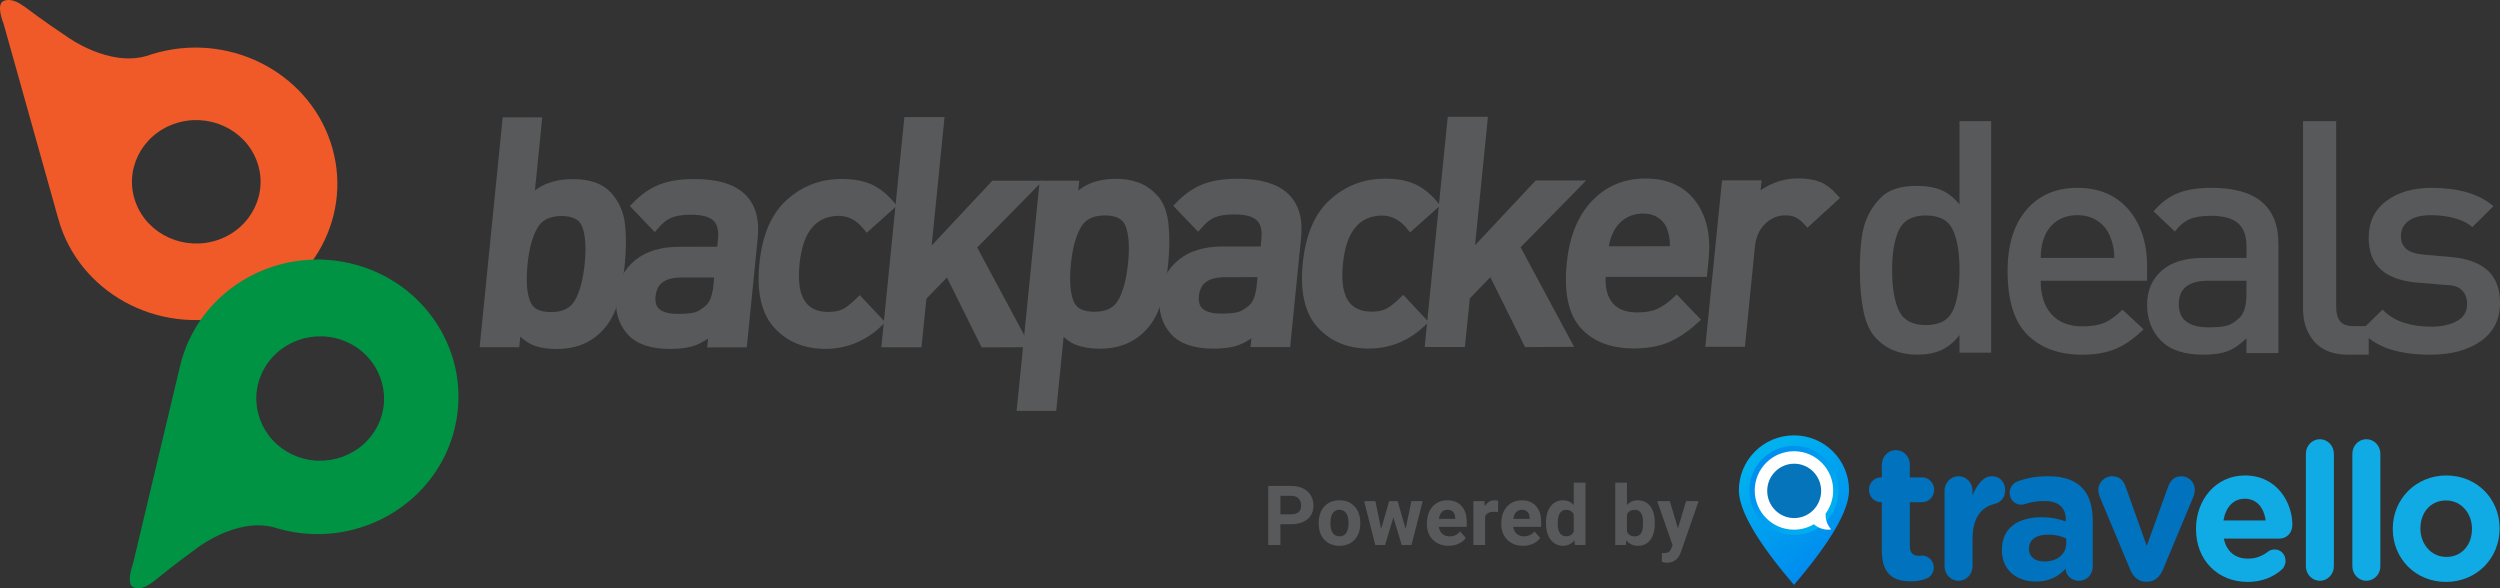 <?xml version="1.0" encoding="UTF-8"?>
<svg width="289px" height="68px" viewBox="0 0 289 68" version="1.1" xmlns="http://www.w3.org/2000/svg" xmlns:xlink="http://www.w3.org/1999/xlink">
    <rect x="0" y="0" width="289" height="68" fill="#333333" stroke="none"/>
    <title>logo-bpd-poweredby-travello</title>
    <defs>
        <linearGradient x1="28.375%" y1="12.889%" x2="67.606%" y2="86.345%" id="linearGradient-1">
            <stop stop-color="#00B0EF" offset="0%"></stop>
            <stop stop-color="#008DEF" offset="100%"></stop>
        </linearGradient>
        <linearGradient x1="15.5%" y1="19%" x2="83%" y2="86.5%" id="linearGradient-2">
            <stop stop-color="#008DEF" offset="0%"></stop>
            <stop stop-color="#00B0EF" offset="100%"></stop>
        </linearGradient>
    </defs>
    <g id="logo-bpd-poweredby-travello" stroke="none" stroke-width="1" fill="none" fill-rule="evenodd">
        <g id="Group-2" fill-rule="nonzero">
            <path d="M18.331,6.045 C17.841,6.171 17.367,6.319 16.898,6.484 L16.902,6.479 C12.539,7.736 7.792,4.273 7.792,4.273 C4.902,2.348 3.021,0.905 3.021,0.905 C2.471,0.529 1.459,-0.284 0.449,0.101 C-0.54,0.478 0.413,2.74 0.413,2.74 L0.527,3.14 L6.375,23.999 L6.39,24.067 C6.39,24.067 6.617,24.864 6.751,25.339 C9.103,33.737 18.104,38.715 26.853,36.455 C35.603,34.195 40.785,25.556 38.433,17.159 C36.081,8.76 27.081,3.784 18.331,6.045 Z M25.209,27.729 C21.345,29.064 17.089,27.144 15.697,23.438 C14.305,19.731 16.307,15.643 20.169,14.306 C24.031,12.969 28.289,14.891 29.681,18.599 C31.074,22.306 29.069,26.394 25.209,27.729 Z" id="Shape" fill="#F05A29"></path>
            <path d="M52.575,49.456 C54.609,40.919 49.15,32.393 40.38,30.414 C31.613,28.434 22.855,33.749 20.821,42.287 C20.707,42.771 20.512,43.581 20.512,43.581 L20.498,43.652 L15.449,64.855 L15.347,65.261 C15.347,65.261 14.484,67.57 15.48,67.916 C16.498,68.27 17.473,67.418 18.002,67.02 C18.002,67.02 19.818,65.505 22.62,63.467 C22.62,63.467 27.207,59.819 31.583,60.939 L31.581,60.933 C32.05,61.083 32.525,61.216 33.017,61.328 C41.785,63.31 50.543,57.993 52.575,49.456 Z M43.724,49.077 C42.017,52.683 37.631,54.26 33.925,52.601 C30.221,50.941 28.601,46.671 30.308,43.063 C32.012,39.458 36.397,37.878 40.103,39.539 C43.806,41.201 45.425,45.469 43.724,49.077 Z" id="Shape" fill="#009344"></path>
        </g>
        <g id="Group" transform="translate(56, 14)" fill="#58595B" fill-rule="nonzero" stroke="#58595B">
            <path d="M12.919,24.228 C11.743,25.307 10.21,25.844 8.334,25.846 C7.282,25.846 6.408,25.691 5.701,25.381 C4.995,25.07 4.348,24.508 3.763,23.693 L3.572,25.633 L0,25.637 L2.563,0.061 L6.131,0.061 L5.211,9.256 C5.906,8.512 6.655,7.983 7.454,7.672 C8.249,7.361 9.164,7.205 10.192,7.205 C12.059,7.202 13.42,7.673 14.273,8.62 C15.124,9.566 15.619,10.702 15.762,12.032 C15.904,13.36 15.893,14.851 15.727,16.501 C15.548,18.275 15.264,19.795 14.879,21.065 C14.489,22.336 13.836,23.389 12.919,24.228 Z M8.908,10.473 C7.396,10.474 6.327,11.008 5.703,12.074 C5.081,13.139 4.676,14.617 4.487,16.511 C4.291,18.448 4.399,19.945 4.813,20.998 C5.221,22.052 6.183,22.58 7.697,22.578 C9.212,22.578 10.271,22.05 10.881,20.995 C11.493,19.941 11.894,18.445 12.09,16.507 C12.282,14.589 12.178,13.106 11.779,12.052 C11.377,11 10.42,10.473 8.908,10.473 Z" id="Shape"></path>
            <path d="M26.304,25.656 L26.467,24.003 C25.71,24.685 24.97,25.16 24.257,25.432 C23.54,25.701 22.608,25.837 21.466,25.837 C19.325,25.837 17.796,25.314 16.879,24.261 C15.961,23.209 15.58,21.88 15.743,20.275 C15.903,18.695 16.566,17.426 17.741,16.466 C18.915,15.509 20.517,15.028 22.556,15.028 L27.369,15.023 L27.497,13.731 C27.617,12.557 27.39,11.696 26.821,11.145 C26.25,10.595 25.26,10.321 23.845,10.321 C22.857,10.322 22.059,10.447 21.447,10.699 C20.832,10.951 20.241,11.412 19.67,12.083 L17.506,9.82 C18.433,8.862 19.412,8.184 20.439,7.79 C21.468,7.395 22.741,7.195 24.264,7.195 C29.238,7.193 31.514,9.279 31.095,13.452 L29.875,25.651 L26.304,25.656 Z M27.113,17.575 L22.822,17.577 C20.637,17.577 19.458,18.453 19.283,20.201 C19.108,21.925 20.142,22.787 22.374,22.785 C23.239,22.785 23.911,22.724 24.392,22.605 C24.873,22.486 25.389,22.178 25.941,21.686 C26.495,21.197 26.836,20.317 26.967,19.045 L27.113,17.575 Z" id="Shape"></path>
            <path d="M39.417,25.829 C37.134,25.831 35.293,25.078 33.897,23.57 C32.503,22.06 31.967,19.703 32.287,16.493 C32.607,13.31 33.616,10.963 35.314,9.455 C37.011,7.943 39.001,7.189 41.289,7.188 C42.57,7.188 43.645,7.379 44.511,7.76 C45.378,8.145 46.202,8.802 46.992,9.734 L44.252,12.18 C43.317,11.029 42.218,10.455 40.96,10.455 C39.53,10.456 38.388,10.955 37.527,11.949 C36.666,12.942 36.133,14.456 35.928,16.494 C35.722,18.554 35.948,20.081 36.614,21.073 C37.271,22.066 38.32,22.564 39.748,22.559 C40.484,22.559 41.103,22.441 41.603,22.202 C42.101,21.964 42.695,21.506 43.38,20.834 L45.64,23.24 C43.846,24.965 41.774,25.827 39.417,25.829 Z" id="Path"></path>
            <polygon id="Path" points="57.786 25.656 53.6 17.22 50.617 20.302 50.07 25.643 46.433 25.643 48.998 0.035 52.636 0.032 51.058 15.8 58.931 7.391 63.358 7.393 56.35 14.528 62.313 25.636"></polygon>
            <path d="M75.721,24.194 C74.536,25.271 73.009,25.811 71.138,25.811 C70.086,25.811 69.205,25.662 68.492,25.364 C67.777,25.065 67.14,24.52 66.575,23.731 L65.645,32.996 L62.074,33 L64.64,7.389 L68.208,7.387 L68.018,9.292 C68.741,8.515 69.49,7.966 70.27,7.647 C71.053,7.329 71.965,7.171 73.014,7.171 C73.916,7.171 74.736,7.307 75.469,7.581 C76.203,7.856 76.87,8.329 77.472,8.999 C78.068,9.668 78.442,10.668 78.581,11.998 C78.72,13.326 78.706,14.816 78.54,16.469 C78.365,18.242 78.081,19.761 77.689,21.031 C77.299,22.3 76.644,23.353 75.721,24.194 Z M71.727,10.402 C70.212,10.403 69.143,10.937 68.52,12.009 C67.897,13.076 67.488,14.561 67.303,16.458 C67.105,18.404 67.212,19.903 67.623,20.96 C68.037,22.018 68.995,22.544 70.513,22.542 C72.024,22.542 73.085,22.012 73.697,20.955 C74.306,19.897 74.71,18.399 74.902,16.452 C75.098,14.532 74.997,13.043 74.595,11.987 C74.194,10.929 73.24,10.402 71.727,10.402 Z" id="Shape"></path>
            <path d="M89.115,25.622 L89.281,23.968 C88.524,24.65 87.787,25.127 87.071,25.399 C86.351,25.668 85.424,25.803 84.28,25.804 C82.139,25.804 80.609,25.278 79.692,24.226 C78.774,23.173 78.397,21.844 78.557,20.241 C78.717,18.661 79.381,17.391 80.555,16.432 C81.727,15.474 83.334,14.993 85.371,14.993 L90.186,14.991 L90.312,13.699 C90.431,12.523 90.207,11.663 89.636,11.111 C89.067,10.561 88.074,10.285 86.658,10.289 C85.674,10.289 84.876,10.413 84.26,10.665 C83.646,10.917 83.058,11.379 82.484,12.048 L80.32,9.787 C81.249,8.829 82.224,8.152 83.253,7.756 C84.278,7.362 85.554,7.164 87.077,7.162 C92.05,7.159 94.33,9.246 93.911,13.418 L92.688,25.618 L89.115,25.622 Z M89.928,17.539 L85.639,17.542 C83.452,17.543 82.273,18.417 82.097,20.166 C81.925,21.891 82.957,22.752 85.188,22.752 C86.05,22.751 86.726,22.691 87.206,22.569 C87.686,22.451 88.202,22.143 88.758,21.652 C89.309,21.161 89.65,20.281 89.775,19.011 L89.928,17.539 Z" id="Shape"></path>
            <path d="M102.234,25.792 C99.951,25.794 98.11,25.042 96.714,23.534 C95.32,22.026 94.78,19.67 95.1,16.46 C95.424,13.275 96.43,10.929 98.127,9.42 C99.826,7.91 101.816,7.154 104.102,7.154 C105.388,7.152 106.462,7.345 107.33,7.725 C108.192,8.109 109.019,8.767 109.806,9.699 L107.066,12.144 C106.133,10.996 105.035,10.42 103.774,10.42 C102.347,10.422 101.202,10.919 100.343,11.914 C99.48,12.907 98.946,14.422 98.745,16.459 C98.536,18.519 98.765,20.043 99.427,21.036 C100.088,22.032 101.134,22.527 102.561,22.527 C103.298,22.527 103.916,22.406 104.416,22.165 C104.915,21.925 105.509,21.47 106.197,20.799 L108.454,23.205 C106.663,24.93 104.588,25.792 102.234,25.792 Z" id="Path"></path>
            <polygon id="Path" points="120.601 25.622 116.415 17.185 113.434 20.269 112.887 25.61 109.246 25.61 111.812 0.003 115.453 0 113.871 15.767 121.746 7.36 126.175 7.36 119.167 14.495 125.13 25.6"></polygon>
            <path d="M129.149,17.517 C128.989,19.124 129.26,20.373 129.968,21.272 C130.679,22.167 131.768,22.616 133.242,22.616 C134.242,22.614 135.065,22.477 135.713,22.201 C136.357,21.924 137.058,21.44 137.816,20.745 L139.922,22.934 C138.844,23.92 137.78,24.636 136.726,25.091 C135.666,25.545 134.377,25.776 132.855,25.776 C130.355,25.777 128.441,25.049 127.113,23.588 C125.784,22.129 125.287,19.746 125.616,16.441 C125.911,13.522 126.825,11.239 128.369,9.599 C129.916,7.958 131.867,7.137 134.222,7.136 C136.601,7.136 138.396,7.94 139.602,9.558 C140.808,11.172 141.281,13.285 141.02,15.895 L140.858,17.511 L129.149,17.517 Z M137.256,12.485 C137.043,11.792 136.641,11.236 136.057,10.816 C135.47,10.397 134.763,10.189 133.932,10.189 C133.079,10.19 132.324,10.395 131.671,10.8 C131.013,11.207 130.492,11.771 130.113,12.488 C129.735,13.206 129.495,14.032 129.402,14.968 L137.506,14.962 C137.595,14.077 137.513,13.253 137.256,12.485 Z" id="Shape"></path>
            <path d="M152.974,11.614 C152.612,11.207 152.231,10.903 151.833,10.7 C151.44,10.496 150.956,10.395 150.384,10.395 C149.359,10.395 148.465,10.769 147.704,11.513 C146.935,12.257 146.492,13.252 146.368,14.502 L145.258,25.59 L141.687,25.59 L143.516,7.346 L147.087,7.346 L146.886,9.321 C147.381,8.673 148.08,8.145 148.989,7.739 C149.9,7.332 150.853,7.126 151.853,7.126 C152.806,7.126 153.582,7.247 154.188,7.485 C154.797,7.722 155.4,8.179 156,8.848 L152.974,11.614 Z" id="Path"></path>
        </g>
        <g id="Group" transform="translate(215, 14)" fill="#58595B" fill-rule="nonzero">
            <path d="M11.521,26.773 L11.521,24.744 C10.856,25.567 10.147,26.155 9.379,26.49 C8.607,26.828 7.688,27 6.613,27 C5.692,27 4.837,26.853 4.057,26.566 C3.271,26.28 2.54,25.785 1.863,25.081 C1.178,24.381 0.698,23.329 0.411,21.942 C0.135,20.55 0,18.977 0,17.22 C0,14.869 0.177,13.101 0.546,11.941 C0.915,10.774 1.543,9.741 2.423,8.839 C3.311,7.935 4.706,7.486 6.622,7.486 C7.676,7.486 8.592,7.641 9.362,7.954 C10.139,8.267 10.857,8.829 11.521,9.626 L11.521,0 L15.179,0 L15.179,26.771 L11.521,26.771 L11.521,26.773 Z M7.637,10.907 C6.09,10.907 5.049,11.462 4.521,12.58 C3.989,13.695 3.728,15.244 3.728,17.22 C3.728,19.254 3.989,20.821 4.521,21.923 C5.049,23.027 6.09,23.58 7.637,23.58 C9.193,23.58 10.228,23.027 10.744,21.923 C11.26,20.821 11.521,19.254 11.521,17.22 C11.521,15.216 11.26,13.664 10.744,12.561 C10.228,11.459 9.193,10.907 7.637,10.907 Z" id="Shape"></path>
            <path d="M20.903,18.452 C20.903,20.114 21.32,21.409 22.16,22.336 C22.995,23.264 24.19,23.729 25.741,23.729 C26.795,23.729 27.639,23.588 28.292,23.303 C28.944,23.018 29.629,22.513 30.355,21.796 L32.794,24.062 C31.767,25.079 30.722,25.823 29.661,26.291 C28.596,26.764 27.267,27 25.671,27 C23.044,27 20.952,26.247 19.401,24.733 C17.852,23.222 17.077,20.755 17.077,17.334 C17.077,14.312 17.801,11.953 19.253,10.259 C20.702,8.563 22.666,7.714 25.142,7.714 C27.639,7.714 29.607,8.548 31.051,10.219 C32.486,11.894 33.205,14.079 33.205,16.78 L33.205,18.45 L20.903,18.45 L20.903,18.452 Z M28.892,13.249 C28.594,12.529 28.119,11.953 27.456,11.522 C26.795,11.086 26.031,10.873 25.159,10.873 C24.262,10.873 23.493,11.082 22.845,11.504 C22.195,11.926 21.713,12.505 21.387,13.251 C21.061,13.994 20.903,14.848 20.903,15.815 L29.415,15.815 C29.417,14.899 29.242,14.042 28.892,13.249 Z" id="Shape"></path>
            <path d="M44.69,26.816 L44.69,25.105 C43.977,25.81 43.263,26.3 42.548,26.581 C41.838,26.859 40.889,27 39.708,27 C37.489,27 35.853,26.454 34.794,25.365 C33.736,24.273 33.205,22.898 33.205,21.242 C33.205,19.604 33.762,18.292 34.877,17.301 C35.992,16.31 37.602,15.815 39.712,15.815 L44.692,15.815 L44.692,14.477 C44.692,13.262 44.371,12.372 43.72,11.802 C43.073,11.232 42.022,10.946 40.557,10.946 C39.537,10.946 38.724,11.077 38.115,11.337 C37.508,11.593 36.944,12.071 36.417,12.768 L33.945,10.425 C34.807,9.434 35.752,8.731 36.766,8.326 C37.791,7.919 39.089,7.714 40.667,7.714 C45.808,7.714 48.385,9.87 48.385,14.191 L48.385,26.814 L44.69,26.814 L44.69,26.816 Z M44.69,18.453 L40.257,18.453 C37.996,18.453 36.864,19.359 36.864,21.165 C36.864,22.95 38.019,23.841 40.328,23.841 C41.221,23.841 41.912,23.779 42.397,23.657 C42.88,23.536 43.385,23.218 43.912,22.708 C44.431,22.201 44.69,21.292 44.69,19.976 L44.69,18.453 L44.69,18.453 Z" id="Shape"></path>
            <path d="M56.452,27 C54.722,27 53.421,26.501 52.542,25.502 C51.665,24.504 51.231,23.234 51.231,21.69 L51.231,0 L55.063,0 L55.063,21.469 C55.063,22.227 55.219,22.786 55.53,23.155 C55.846,23.523 56.377,23.704 57.128,23.704 L58.821,23.704 L58.821,27 L56.452,27 Z" id="Path"></path>
            <path d="M65.974,27 C64.224,27 62.705,26.806 61.429,26.421 C60.144,26.038 58.959,25.326 57.872,24.285 L60.42,21.795 C61.133,22.513 61.972,23.023 62.93,23.321 C63.89,23.619 64.909,23.766 65.974,23.766 C67.217,23.766 68.226,23.55 69.017,23.119 C69.801,22.686 70.198,22.033 70.198,21.164 C70.198,20.473 69.996,19.927 69.585,19.529 C69.185,19.135 68.521,18.936 67.611,18.936 L64.526,18.677 C62.652,18.527 61.231,18.033 60.265,17.19 C59.302,16.347 58.82,15.107 58.82,13.472 C58.82,11.666 59.5,10.251 60.857,9.235 C62.215,8.22 63.96,7.714 66.088,7.714 C67.585,7.714 68.931,7.879 70.121,8.217 C71.313,8.548 72.353,9.089 73.245,9.83 L70.807,12.249 C70.253,11.777 69.545,11.431 68.692,11.205 C67.844,10.986 66.961,10.873 66.049,10.873 C64.909,10.873 64.039,11.087 63.445,11.523 C62.845,11.954 62.547,12.544 62.547,13.288 C62.547,13.91 62.746,14.397 63.137,14.757 C63.531,15.117 64.224,15.348 65.21,15.441 L68.257,15.703 C70.132,15.855 71.558,16.362 72.54,17.229 C73.513,18.099 74,19.361 74,21.02 C74,22.929 73.257,24.403 71.767,25.443 C70.292,26.48 68.359,27 65.974,27 Z" id="Path"></path>
        </g>
        <g id="Group-3" transform="translate(146.609, 50)">
            <path d="M1.406,13 L1.406,10.595 L2.639,10.595 C3.448,10.595 4.082,10.402 4.54,10.016 C4.998,9.63 5.227,9.103 5.227,8.434 C5.227,7.994 5.122,7.601 4.912,7.255 C4.703,6.91 4.404,6.644 4.015,6.456 C3.626,6.269 3.175,6.175 2.662,6.175 L2.662,6.175 L0,6.175 L0,13 L1.406,13 Z M2.662,9.456 L1.406,9.456 L1.406,7.314 L2.695,7.314 C3.042,7.32 3.314,7.427 3.511,7.633 C3.708,7.839 3.806,8.109 3.806,8.444 C3.806,8.769 3.709,9.019 3.513,9.194 C3.318,9.369 3.034,9.456 2.662,9.456 L2.662,9.456 Z M8.236,13.094 C8.967,13.094 9.55,12.859 9.984,12.388 C10.419,11.918 10.636,11.294 10.636,10.516 L10.636,10.516 L10.627,10.169 C10.577,9.45 10.335,8.881 9.902,8.463 C9.47,8.044 8.911,7.834 8.227,7.834 C7.745,7.834 7.323,7.942 6.959,8.158 C6.595,8.373 6.316,8.678 6.122,9.072 C5.928,9.466 5.831,9.914 5.831,10.417 L5.831,10.417 L5.831,10.478 C5.831,11.284 6.049,11.922 6.485,12.391 C6.921,12.859 7.505,13.094 8.236,13.094 Z M8.236,12.002 C7.898,12.002 7.639,11.874 7.458,11.62 C7.277,11.365 7.186,10.997 7.186,10.516 C7.186,9.975 7.277,9.576 7.458,9.318 C7.639,9.06 7.895,8.931 8.227,8.931 C8.561,8.931 8.82,9.061 9.005,9.32 C9.189,9.58 9.281,9.945 9.281,10.417 C9.281,10.97 9.189,11.373 9.005,11.624 C8.82,11.876 8.564,12.002 8.236,12.002 Z M13.505,13 L14.466,9.808 L15.427,13 L16.561,13 L17.855,7.928 L16.547,7.928 L15.881,11.158 L14.958,7.928 L13.978,7.928 L13.05,11.153 L12.389,7.928 L11.081,7.928 L12.375,13 L13.505,13 Z M20.859,13.094 C21.281,13.094 21.666,13.013 22.012,12.852 C22.359,12.691 22.634,12.467 22.837,12.18 L22.837,12.18 L22.172,11.434 C21.878,11.813 21.47,12.002 20.948,12.002 C20.611,12.002 20.332,11.902 20.112,11.702 C19.891,11.502 19.759,11.236 19.716,10.905 L19.716,10.905 L22.945,10.905 L22.945,10.352 C22.945,9.548 22.746,8.928 22.348,8.491 C21.949,8.053 21.403,7.834 20.709,7.834 C20.247,7.834 19.835,7.943 19.474,8.16 C19.113,8.377 18.834,8.687 18.637,9.088 C18.441,9.49 18.342,9.945 18.342,10.455 L18.342,10.455 L18.342,10.586 C18.342,11.345 18.576,11.953 19.043,12.409 C19.51,12.866 20.116,13.094 20.859,13.094 Z M21.614,9.981 L19.73,9.981 C19.777,9.644 19.884,9.384 20.051,9.203 C20.218,9.022 20.436,8.931 20.705,8.931 C20.992,8.931 21.214,9.013 21.37,9.177 C21.527,9.341 21.608,9.573 21.614,9.873 L21.614,9.873 L21.614,9.981 Z M25.069,13 L25.069,9.681 C25.228,9.334 25.564,9.161 26.077,9.161 C26.217,9.161 26.38,9.173 26.564,9.198 L26.564,9.198 L26.583,7.895 C26.452,7.855 26.311,7.834 26.161,7.834 C25.68,7.834 25.303,8.067 25.031,8.533 L25.031,8.533 L24.994,7.928 L23.714,7.928 L23.714,13 L25.069,13 Z M29.461,13.094 C29.883,13.094 30.267,13.013 30.614,12.852 C30.961,12.691 31.236,12.467 31.439,12.18 L31.439,12.18 L30.773,11.434 C30.48,11.813 30.072,12.002 29.55,12.002 C29.212,12.002 28.934,11.902 28.713,11.702 C28.493,11.502 28.361,11.236 28.317,10.905 L28.317,10.905 L31.547,10.905 L31.547,10.352 C31.547,9.548 31.348,8.928 30.949,8.491 C30.551,8.053 30.005,7.834 29.311,7.834 C28.848,7.834 28.437,7.943 28.076,8.16 C27.715,8.377 27.436,8.687 27.239,9.088 C27.042,9.49 26.944,9.945 26.944,10.455 L26.944,10.455 L26.944,10.586 C26.944,11.345 27.177,11.953 27.645,12.409 C28.112,12.866 28.717,13.094 29.461,13.094 Z M30.216,9.981 L28.331,9.981 C28.378,9.644 28.485,9.384 28.652,9.203 C28.82,9.022 29.037,8.931 29.306,8.931 C29.594,8.931 29.816,9.013 29.972,9.177 C30.128,9.341 30.209,9.573 30.216,9.873 L30.216,9.873 L30.216,9.981 Z M34.083,13.094 C34.614,13.094 35.048,12.883 35.386,12.461 L35.386,12.461 L35.452,13 L36.675,13 L36.675,5.8 L35.316,5.8 L35.316,8.388 C34.994,8.019 34.586,7.834 34.092,7.834 C33.477,7.834 32.991,8.069 32.637,8.538 C32.282,9.006 32.105,9.636 32.105,10.427 C32.105,11.264 32.285,11.918 32.646,12.388 C33.007,12.859 33.486,13.094 34.083,13.094 Z M34.43,11.997 C34.114,11.997 33.873,11.87 33.708,11.617 C33.542,11.364 33.459,11 33.459,10.525 C33.459,9.466 33.786,8.936 34.439,8.936 C34.855,8.936 35.147,9.113 35.316,9.466 L35.316,9.466 L35.316,11.467 C35.144,11.82 34.848,11.997 34.43,11.997 Z M42.712,13.094 C43.334,13.094 43.819,12.866 44.166,12.412 C44.512,11.957 44.686,11.323 44.686,10.511 L44.686,10.511 L44.686,10.436 C44.686,9.611 44.51,8.971 44.159,8.516 C43.807,8.062 43.322,7.834 42.703,7.834 C42.194,7.834 41.783,8.017 41.47,8.383 L41.47,8.383 L41.47,5.8 L40.116,5.8 L40.116,13 L41.334,13 L41.395,12.461 C41.723,12.883 42.162,13.094 42.712,13.094 Z M42.37,12.002 C41.936,12.002 41.636,11.823 41.47,11.467 L41.47,11.467 L41.47,9.466 C41.633,9.113 41.93,8.936 42.361,8.936 C42.683,8.936 42.925,9.054 43.087,9.29 C43.25,9.526 43.331,9.9 43.331,10.413 C43.331,10.834 43.298,11.148 43.233,11.355 C43.095,11.786 42.808,12.002 42.37,12.002 Z M46.102,15.048 C46.798,15.048 47.298,14.717 47.602,14.055 L47.602,14.055 L47.714,13.787 L49.753,7.928 L48.3,7.928 L47.362,11.083 L46.42,7.928 L44.962,7.928 L46.739,13.014 L46.58,13.431 C46.508,13.613 46.409,13.742 46.282,13.82 C46.155,13.898 45.964,13.937 45.708,13.937 L45.708,13.937 L45.502,13.933 L45.502,14.959 C45.705,15.019 45.905,15.048 46.102,15.048 Z" id="Poweredby" fill="#58595B" fill-rule="nonzero"></path>
            <g id="Branding/Travello/Icon/Pin-+-Text-(Color)" transform="translate(54.391, 0)">
                <g id="logo/NoTagline-or-Pin" transform="translate(15.05, 0.774)">
                    <path d="M4.813,16.428 C2.832,16.428 1.491,15.613 1.491,12.878 L1.491,7.277 L1.384,7.277 C0.618,7.277 0,6.638 0,5.844 C0,5.05 0.618,4.41 1.384,4.41 L1.491,4.41 L1.491,2.933 C1.491,2.007 2.215,1.257 3.109,1.257 C4.003,1.257 4.727,2.007 4.727,2.933 L4.727,4.41 L6.154,4.41 C6.921,4.41 7.538,5.05 7.538,5.844 C7.538,6.638 6.921,7.277 6.154,7.277 L4.727,7.277 L4.727,12.327 C4.727,13.099 5.047,13.474 5.771,13.474 C5.877,13.474 6.09,13.452 6.154,13.452 C6.878,13.452 7.496,14.069 7.496,14.841 C7.496,15.436 7.112,15.921 6.665,16.098 C6.069,16.34 5.515,16.428 4.813,16.428 Z M8.739,14.686 L8.739,5.954 C8.739,5.028 9.463,4.278 10.357,4.278 C11.252,4.278 11.976,5.028 11.976,5.954 L11.976,6.483 C12.444,5.337 13.211,4.278 14.169,4.278 C15.17,4.278 15.745,4.962 15.745,5.91 C15.745,6.792 15.191,7.321 14.531,7.476 C12.891,7.872 11.976,9.173 11.976,11.555 L11.976,14.686 C11.976,15.613 11.252,16.362 10.357,16.362 C9.463,16.362 8.739,15.613 8.739,14.686 Z M19.288,16.451 C17.137,16.451 15.37,15.172 15.37,12.834 L15.37,12.79 C15.37,10.21 17.265,9.019 19.969,9.019 C21.119,9.019 21.95,9.218 22.759,9.504 L22.759,9.306 C22.759,7.917 21.928,7.145 20.31,7.145 C19.416,7.145 18.691,7.277 18.074,7.476 C17.882,7.542 17.755,7.564 17.605,7.564 C16.86,7.564 16.264,6.968 16.264,6.197 C16.264,5.601 16.626,5.094 17.137,4.895 C18.159,4.499 19.266,4.278 20.778,4.278 C22.546,4.278 23.823,4.763 24.633,5.601 C25.484,6.483 25.868,7.784 25.868,9.372 L25.868,14.753 C25.868,15.657 25.165,16.362 24.292,16.362 C23.355,16.362 22.737,15.679 22.737,14.973 L22.737,14.951 C21.95,15.855 20.864,16.451 19.288,16.451 Z M20.267,14.135 C21.779,14.135 22.801,13.275 22.801,12.062 L22.801,11.467 C22.248,11.202 21.524,11.026 20.736,11.026 C19.352,11.026 18.5,11.599 18.5,12.658 L18.5,12.702 C18.5,13.606 19.224,14.135 20.267,14.135 Z M34.01,15.017 C33.648,15.877 33.052,16.473 32.179,16.473 L32.009,16.473 C31.136,16.473 30.539,15.899 30.177,15.017 L26.685,6.66 C26.6,6.439 26.515,6.152 26.515,5.844 C26.515,5.05 27.217,4.278 28.09,4.278 C28.964,4.278 29.432,4.785 29.666,5.469 L32.115,12.327 L34.607,5.425 C34.82,4.851 35.267,4.278 36.118,4.278 C36.97,4.278 37.673,4.962 37.673,5.866 C37.673,6.152 37.567,6.505 37.503,6.66 L34.01,15.017 Z" id="travello" fill="#0072BE"></path>
                    <path d="M43.452,4.19 C47.264,4.19 48.946,7.431 48.946,9.879 C48.946,10.849 48.286,11.489 47.434,11.489 L41.024,11.489 C41.344,13.01 42.366,13.804 43.814,13.804 C44.708,13.804 45.454,13.518 46.114,13.01 C46.348,12.834 46.561,12.746 46.902,12.746 C47.626,12.746 48.158,13.319 48.158,14.069 C48.158,14.51 47.966,14.841 47.732,15.061 C46.731,15.943 45.432,16.495 43.771,16.495 C40.343,16.495 37.809,14.003 37.809,10.386 L37.809,10.342 C37.809,6.968 40.13,4.19 43.452,4.19 Z M43.452,6.88 C42.11,6.88 41.237,7.872 40.982,9.394 L45.858,9.394 C45.667,7.894 44.815,6.88 43.452,6.88 Z" id="Path" fill="#10ABE4"></path>
                    <path d="M50.509,14.686 L50.509,1.676 C50.509,0.75 51.233,0 52.127,0 C53.021,0 53.745,0.75 53.745,1.676 L53.745,14.686 C53.745,15.613 53.021,16.362 52.127,16.362 C51.233,16.362 50.509,15.613 50.509,14.686 Z" id="Path" fill="#10ABE4"></path>
                    <path d="M55.883,14.686 L55.883,1.676 C55.883,0.75 56.607,0 57.501,0 C58.396,0 59.12,0.75 59.12,1.676 L59.12,14.686 C59.12,15.613 58.396,16.362 57.501,16.362 C56.607,16.362 55.883,15.613 55.883,14.686 Z" id="Path" fill="#10ABE4"></path>
                    <path d="M66.751,4.19 C70.286,4.19 72.905,6.902 72.905,10.298 L72.905,10.342 C72.905,13.738 70.265,16.495 66.709,16.495 C63.174,16.495 60.554,13.782 60.554,10.386 L60.554,10.342 C60.554,6.946 63.195,4.19 66.751,4.19 Z M66.709,7.079 C64.856,7.079 63.749,8.556 63.749,10.298 L63.749,10.342 C63.749,12.084 64.962,13.606 66.751,13.606 C68.604,13.606 69.711,12.128 69.711,10.386 L69.711,10.342 C69.711,8.6 68.497,7.079 66.709,7.079 Z" id="Path" fill="#10ABE4"></path>
                </g>
                <g id="MapPin" transform="translate(0.014, 0.327)">
                    <path d="M6.368,17.28 C10.613,12.326 12.736,8.68 12.736,6.345 C12.736,2.841 9.885,0 6.368,0 C2.851,0 0,2.841 0,6.345 C0,8.68 2.123,12.326 6.368,17.28 Z" id="Oval" fill="url(#linearGradient-1)"></path>
                    <g id="Group" transform="translate(1.216, 1.216)">
                        <circle id="Oval-Copy" fill="url(#linearGradient-2)" cx="5.152" cy="5.152" r="5.152"></circle>
                        <path d="M5.152,0.618 C7.656,0.618 9.686,2.648 9.686,5.152 C9.686,6.151 9.363,7.074 8.816,7.823 C8.811,7.875 8.809,7.929 8.809,7.983 C8.809,8.63 9.056,9.219 9.461,9.662 C9.348,9.678 9.232,9.686 9.114,9.686 C8.477,9.686 7.897,9.449 7.455,9.058 C6.781,9.457 5.993,9.686 5.152,9.686 C2.648,9.686 0.618,7.656 0.618,5.152 C0.618,2.648 2.648,0.618 5.152,0.618 Z" id="Combined-Shape" fill="#FFFFFF"></path>
                        <ellipse id="Oval" fill="#0674BB" cx="5.178" cy="5.204" rx="3.117" ry="3.143"></ellipse>
                    </g>
                </g>
            </g>
        </g>
    </g>
</svg>